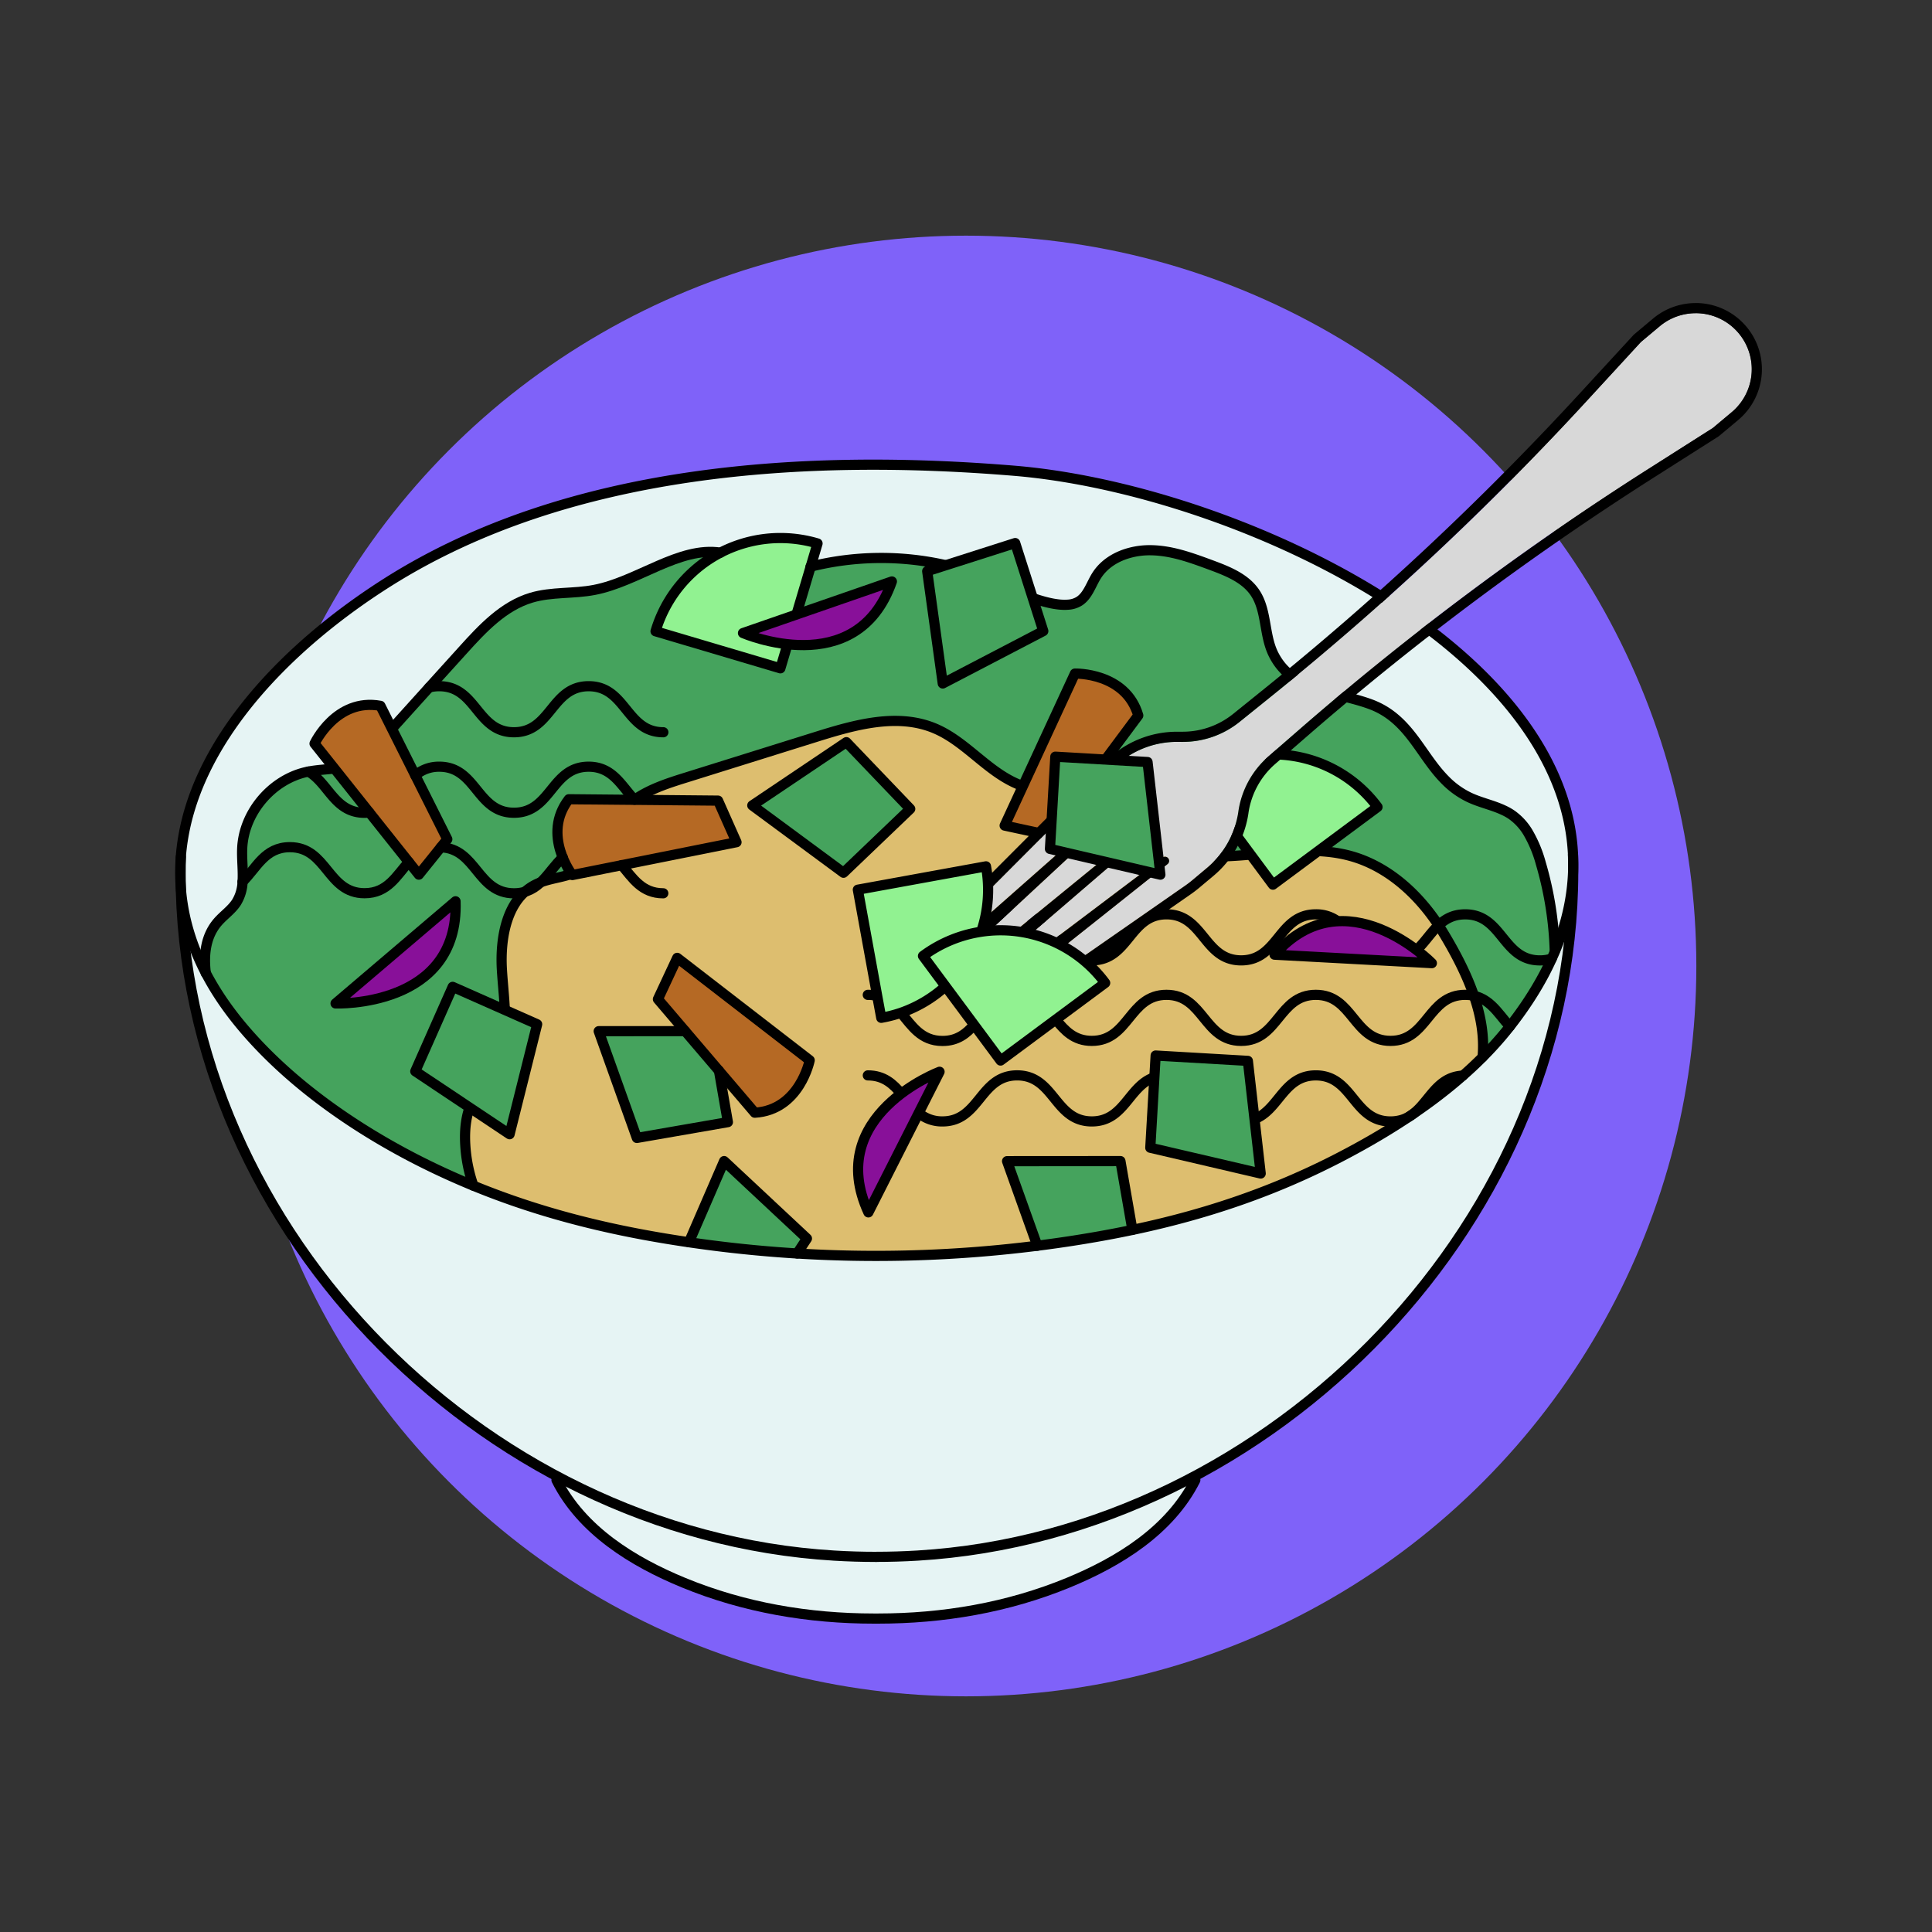 <svg xmlns="http://www.w3.org/2000/svg" viewBox="0 0 950 950"><rect x="0" y="0" width="950" height="950" fill="#333333" stroke="none"/><defs><style>.cls-1{fill:#7f62f9;}.cls-2{fill:#e6f4f4;}.cls-3,.cls-9{fill:#91f291;}.cls-12,.cls-4{fill:#45a35d;}.cls-5{fill:#ddbe6f;}.cls-6{fill:none;}.cls-11,.cls-12,.cls-6,.cls-8,.cls-9{stroke:#000;stroke-linecap:round;stroke-linejoin:round;stroke-width:5px;}.cls-7,.cls-8{fill:#b56924;}.cls-10{fill:#d8d8d8;}.cls-11{fill:#881099;}</style></defs><title>med_salad</title><g id="med"><circle class="cls-1" cx="475" cy="475" r="359.12"/><path class="cls-2" d="M772.19,457.45,766,496S754.23,623.86,587.77,727.78c0,0-31.49,65.21-144.79,68.1S294.4,753.75,294.4,753.75l-20.75-26S102.21,637.47,92.73,457.45l-4.08-29.51s-3.56-78.72,105.84-144S445,226.35,503,231.87,796.56,295.83,772.19,457.45Z"/><path class="cls-3" d="M322.35,310.4s17.94-54.34,79.6-43.17l-8.53,34.32-28.08,9.74,11.12,3.56,10.78,1.93-3.51,11.83Z"/><path class="cls-4" d="M463.61,278.39a174.48,174.48,0,0,0-18.51-3.54H445c-15.66-2.08-32.14-1.77-46.46,3.79l-5.15,22.92,45.15-15.64s0,0,0,0a35.24,35.24,0,0,1-9.07,16.47.32.32,0,0,1-.1.11c-7,7.29-19,14.27-39.67,14.48l-6,11.61L322.35,310.4c.09-.28.17-.58.27-.86a83.17,83.17,0,0,1,7.52-16l.17-.27c4.61-7.57,11.49-16,21.11-21.55H344.1l-26,8.91-.06,0-19.89,7.92-.09,0-20.36,2.91a0,0,0,0,1,0,0h-.1l-16.35,2.34-12.47,6L211,338.05q-8.27,9.13-16.52,18.3l10.87,24h0l14.6,32.3-3.18,3.94L205.9,430.09l-4.9-6.16-15.19-19.12-4.2-5.3h0L164.42,377.9h-.12c-.35,0-1.36.09-2.85.29h-.07A64.38,64.38,0,0,0,152.7,380h0c-13.82,3.9-34.79,14.78-33.52,44.85,0,.19,0,.38,0,.58a28.07,28.07,0,0,1,.31,7.83,27.39,27.39,0,0,1-1.3,6.17c-.1.32-.2.62-.32.93s-.12.31-.18.45-.12.31-.19.46A26,26,0,0,1,107,453.45l0,0c-.57.61-11.52,12.6-6.46,23.52.15.33.31.65.49,1a.18.18,0,0,0,0,.08l.12.23h0l0,.08c.06.14.14.27.2.41A113.16,113.16,0,0,0,110.07,493a1.62,1.62,0,0,1,.12.17c.53.78,1.1,1.57,1.71,2.4.42.58.85,1.17,1.3,1.77.16.22.32.43.49.65.51.69,1.05,1.4,1.62,2.13l1,1.2c30.84,39.24,115.3,114.8,308.54,116.18l1.91,0h1.13a795,795,0,0,0,81.82-6.11c14.93-1.88,30.9-4.33,47-7.55h0a425.83,425.83,0,0,0,59.41-16l1.19-.43c6.72-2.42,13.24-5,19.49-7.89l1.11-.5,34.61-17.49,15.73-10.68h0l11.23-7.63,14.7-10,4.13-4.38L741.75,504l5.69-6,15-26.45,2.07-3.64s1-37.69-13.28-58.56l0,0a31.4,31.4,0,0,0-12-10.8s-7.16-1-16.49-6.13l-.07,0h0a66.54,66.54,0,0,1-12.09-8.65A76.62,76.62,0,0,1,694,362s0,0,0,0c-.31-.71-8.5-19.1-47.5-23.61h0s-23.77-2.67-24.72-33.76v-.11c-.54-18.55-17.66-26.36-35.05-29.8h0c-11.85-2.34-23.82-2.65-30.77-2.92h-.07c-17.11-.65-21.87,20.78-21.87,20.78l-8.67,4.76h0l-17.46-3.54-1.81-.37h0l-.07,0Z"/><path class="cls-5" d="M272.86,596.91,321.38,608l80.48,8.33,26,1.19c145.56,2.86,237.54-52,237.54-52l41.13-25.43,20.77-18.6,1.7-1.68c1.9-19.82-6.75-40.46-19.58-61.59-10.4-17.12-26-32-45.27-37.32-31.18-8.6-66.74,8.52-95.86-5.57-10.33-5-18.66-13.53-29.05-18.41-12.86-6.06-27.92-6.12-40.75-12.26-14.2-6.8-24.39-20.45-38.91-26.53-18.29-7.65-39.13-1.8-58.06,4.12l-64.63,20.21c-12,3.73-24.65,8-32.38,17.81-6.85,8.73-9.25,21.23-18.62,27.15-6.59,4.15-15.08,3.94-22.1,7.3-14.48,6.93-17.93,26-17,42s4.27,33.18-3.28,47.34c-3.2,6-8.17,11-11.16,17.08-3.25,6.66-4,14.29-3.57,21.69a73.46,73.46,0,0,0,4,20.18Z"/><path class="cls-6" d="M729,519.82c1.9-19.82-6.75-40.46-19.58-61.59-10.4-17.12-26-32-45.27-37.32-31.18-8.6-66.74,8.52-95.86-5.57-10.33-5-18.66-13.53-29.05-18.41-12.86-6.06-27.92-6.12-40.75-12.26-14.2-6.8-24.39-20.45-38.91-26.53-18.29-7.65-39.13-1.8-58.06,4.12l-64.63,20.21c-12,3.73-24.65,8-32.38,17.81-6.85,8.73-9.25,21.23-18.62,27.15-6.59,4.15-15.08,3.94-22.1,7.3-14.48,6.93-17.93,26-17,42s4.27,33.18-3.28,47.34c-3.2,6-8.17,11-11.16,17.08-3.25,6.66-4,14.29-3.57,21.69a73.46,73.46,0,0,0,4,20.18"/><path class="cls-7" d="M543.57,373.5l16.14-21.69s-4.48-21.1-31.16-20.6L494,405.95l21.87,4.72,3.26-38.59Z"/><polygon class="cls-4" points="510.06 612.54 495.19 570.97 550.94 570.93 556.67 603.88 510.06 612.54"/><polygon class="cls-4" points="338.77 610.83 356.06 570.93 396.79 609 391.97 616.35 338.77 610.83"/><polygon class="cls-4" points="294.39 507.05 313.16 559.55 357.92 551.77 353.53 526.51 336.91 507.03 294.39 507.05"/><path class="cls-6" d="M88.93,421.37C84.18,600,235.72,754.42,410.19,764.92q10.25.62,20.53.62"/><path class="cls-6" d="M273.64,727.78c12.47,24.8,37.67,40.22,62.49,50.45,29.79,12.27,61.53,17.65,93.66,17.65h1.82c32.13,0,63.88-5.39,93.66-17.65,24.83-10.22,50-25.65,62.49-50.45"/><path class="cls-6" d="M430.7,765.53q10.27,0,20.53-.62c174.46-10.49,327-166,322.24-344.65"/><path class="cls-6" d="M525,610.48a632.51,632.51,0,0,1-188.62,0c-46.71-7-89.84-18.85-132.42-40.75-31-16-61.9-37.71-84.52-64.48-71.63-84.81-6.08-170.07,71.27-219C279.6,230.12,396,223,498.65,231.47,632.56,242.56,856.6,360.06,742,505.25c-21.72,27.5-53.47,48.51-84.52,64.48C614.86,591.63,571.73,603.43,525,610.48Z"/><path class="cls-6" d="M101.17,478.51a1.69,1.69,0,0,1,0-.24h0c-1.08-9.12,0-18,5.83-24.81,2.93-3.42,6.85-6,9.28-9.78a20.85,20.85,0,0,0,3-10.11c.36-5.32-.42-11-.19-16.35.76-17.94,15-34.43,32.58-37.83h0c4.18-.8,8.52-1,12.76-1.48h0"/><path class="cls-6" d="M507.83,294.09c6.42,2.21,12.55,3.64,17.36,3.24h0a11.58,11.58,0,0,0,5.75-1.86,12.5,12.5,0,0,0,2.92-2.91c2.15-2.89,3.46-6.54,5.43-9.62,3.68-5.75,9.76-9.42,16.43-11.16A37.82,37.82,0,0,1,566,270.56c7.09.11,14,1.88,20.7,4.14h0c3,1,6,2.11,8.91,3.19,8.09,3,16.72,6.42,21.52,13.59,2.61,3.9,3.76,8.43,4.63,13.08v0c1.1,5.78,1.78,11.77,4.35,17,4.46,9.11,11.92,13.72,20.37,16.78h0c8.88,3.23,18.87,4.75,27.58,8,9,3.37,14.88,9.13,19.93,15.57,0,0,0,0,0,0,5.6,7.14,10.14,15.13,16.6,21.63a41.74,41.74,0,0,0,11.92,8.57l.17.08h0c5.33,2.49,11.27,3.69,16.56,6.17a26.5,26.5,0,0,1,4.1,2.3,28.57,28.57,0,0,1,7.89,8.5l0,0a62.57,62.57,0,0,1,6.39,15.27,170.53,170.53,0,0,1,6.88,43.29"/><path class="cls-6" d="M465.07,277.93a143.4,143.4,0,0,0-66.51.7"/><path class="cls-6" d="M354.29,271.75c-20.25-3.14-40.67,14.19-62,18.31-10.25,2-21,.86-31,3.83-13.76,4.09-24.1,15.2-33.72,25.86L211,338.06q-9.15,10.12-18.29,20.26"/><path class="cls-8" d="M154.67,365.64s10.58-22.58,32.4-18.57l32.88,65.6-14,17.41Z"/><path class="cls-8" d="M281.43,430.28S266.16,410.56,279.7,393l73.38.68,9.08,20.44Z"/><path class="cls-6" d="M543.57,373.5l16.14-21.69c-6.22-21.3-31.16-20.6-31.16-20.6L494,405.95l21.87,4.72.84-1.13"/><path class="cls-8" d="M398.14,521.35s-4.86,24.46-27,25.79l-47.63-55.82L333,471Z"/><path class="cls-6" d="M387.24,316.78l-3.51,11.84-61.38-18.21A64,64,0,0,1,402,267.23l-3.38,11.41-7,23.55"/><path class="cls-6" d="M532.31,471.71a19,19,0,0,0,4.55.52c18.36,0,18.36-22.64,36.72-22.64s18.36,22.64,36.72,22.64S628.65,449.6,647,449.6A17.57,17.57,0,0,1,657.74,453"/><path class="cls-6" d="M696.52,467.14c7.3-6.68,11.22-17.54,23.94-17.54,18.36,0,18.36,22.64,36.72,22.64a18.56,18.56,0,0,0,5.84-.89h0"/><path class="cls-6" d="M521.73,464.75h0c-5.94-6.59-10.29-15.14-21.57-15.14-7.53,0-12,3.8-15.86,8.3"/><path class="cls-6" d="M519.16,501.32c4.38,5.38,9,10.5,17.7,10.5,18.36,0,18.36-22.64,36.72-22.64s18.36,22.64,36.72,22.64,18.36-22.64,36.72-22.64,18.36,22.64,36.72,22.64,18.36-22.64,36.73-22.64c11.5,0,15.8,8.88,21.92,15.52"/><path class="cls-6" d="M431.34,489.72a19.62,19.62,0,0,0-4.63-.53"/><path class="cls-6" d="M443,498c5.4,6.36,9.88,13.86,20.45,13.86,7.32,0,11.73-3.6,15.53-7.92"/><path class="cls-6" d="M451.76,547.29a17.71,17.71,0,0,0,11.67,4.13c18.36,0,18.36-22.64,36.72-22.64s18.36,22.64,36.72,22.64c16.13,0,18.09-17.46,30.76-21.71"/><path class="cls-6" d="M616.86,550.28c12.13-4.6,14.29-21.49,30.15-21.49,18.36,0,18.36,22.64,36.72,22.64a19.12,19.12,0,0,0,4.48-.51h0a16.47,16.47,0,0,0,4.61-1.83l0,0,0,0,.17-.1a15.27,15.27,0,0,0,1.66-1.12h0l.08-.06.09-.06a31.46,31.46,0,0,0,4.54-4.4c5.26-6,9.46-13.39,18.83-14.37.36,0,.72-.07,1.11-.09"/><path class="cls-6" d="M426.72,528.79c7.91,0,12.42,4.2,16.45,9"/><path class="cls-9" d="M677.35,396.82,625.92,435l-38.15-51.42A64,64,0,0,1,677.35,396.82Z"/><path class="cls-10" d="M580.17,364.8h0a44.46,44.46,0,0,0-30,10.35l-7.34,6.15q-1.52,1.27-2.92,2.68l-77.19,77.36a6.91,6.91,0,0,0-.41,9.32h0l86.29-76.11a2,2,0,0,1,2.92.22h0a2,2,0,0,1-.18,2.81l-84.52,78.47,4.06,4.85,89.18-72.78a2,2,0,0,1,2.86.27h0a2,2,0,0,1-.23,2.86l-87.29,75,4.06,4.85,92.08-69.44a2,2,0,0,1,2.8.32h0a2,2,0,0,1-.3,2.91L484,496.54h0a6.91,6.91,0,0,0,9.25,1.24L583,435.35q1.63-1.13,3.15-2.41l7.34-6.15a44.46,44.46,0,0,0,15.45-27.67v-.05a44.46,44.46,0,0,1,14.82-27.14L639.4,358.3A1431.18,1431.18,0,0,1,810.89,230.37l31.34-19.92,9.28-7.77A27.56,27.56,0,0,0,860.81,176h0A27.56,27.56,0,0,0,844,155.93h0a27.56,27.56,0,0,0-27.86,4.49l-9.25,7.75-25.15,27.35a1431.18,1431.18,0,0,1-156,146.39L609.48,355A44.46,44.46,0,0,1,580.17,364.8Z"/><path d="M833.81,154a27.56,27.56,0,0,1,17.69,48.69l-9.28,7.77-31.34,19.92A1431.19,1431.19,0,0,0,639.4,358.3l-15.66,13.62a44.46,44.46,0,0,0-14.82,27.14v.05a44.46,44.46,0,0,1-15.45,27.67l-7.34,6.15q-1.52,1.27-3.15,2.41l-89.7,62.42a6.91,6.91,0,0,1-9.25-1.24l90.07-71.6a2,2,0,0,0-2.5-3.23l-92.08,69.44-4.06-4.85,87.29-75a2,2,0,0,0,.23-2.86h0a2,2,0,0,0-2.86-.27L470.93,480.9l-4.06-4.85,84.52-78.47a2,2,0,0,0-2.74-3l-86.29,76.11a6.91,6.91,0,0,1,.41-9.32L539.95,384q1.4-1.4,2.92-2.68l7.34-6.15a44.46,44.46,0,0,1,28.55-10.38l1.41,0,1.41,0A44.46,44.46,0,0,0,609.48,355l16.19-13.06a1431.14,1431.14,0,0,0,156-146.39l25.15-27.35,9.25-7.75a27.55,27.55,0,0,1,17.7-6.43m0-5a32.62,32.62,0,0,0-20.91,7.6l-9.25,7.75a5,5,0,0,0-.47.45L778,192.14A1430.84,1430.84,0,0,1,622.53,338l-16.19,13.06a39.58,39.58,0,0,1-24.77,8.74l-1.25,0-1.56,0A49.54,49.54,0,0,0,547,371.32l-7.34,6.15c-1.13.94-2.22,1.95-3.25,3l-77.19,77.36a11.85,11.85,0,0,0-.7,16.06,5,5,0,0,0,3.37,1.77,5,5,0,0,0,1.15,3.63l4.06,4.85a5,5,0,0,0,3.37,1.77,5,5,0,0,0,1.15,3.62l4.06,4.85a5,5,0,0,0,3.37,1.77,5,5,0,0,0,1.15,3.63,11.91,11.91,0,0,0,15.94,2.13l89.7-62.42c1.2-.84,2.38-1.74,3.51-2.68l7.35-6.15a49.4,49.4,0,0,0,17.18-30.78v-.05A39.48,39.48,0,0,1,627,375.7l15.66-13.62A1430.86,1430.86,0,0,1,813.57,234.59l31.34-19.92a4.93,4.93,0,0,0,.53-.39l9.28-7.77A32.56,32.56,0,0,0,833.81,149Z"/><path class="cls-11" d="M165,493.41s60.87,2.28,59-50.24Z"/><path class="cls-11" d="M704.08,473.6S661.49,430,626.7,469.43Z"/><path class="cls-11" d="M365.34,311.29s55.89,24.23,73.22-25.38Z"/><path class="cls-11" d="M462,527S405,548.41,427,596.15Z"/><path class="cls-6" d="M211,338.05a18.84,18.84,0,0,1,5-.63c18.36,0,18.36,22.64,36.73,22.64s18.36-22.64,36.73-22.64,18.36,22.64,36.72,22.64"/><path class="cls-6" d="M204.2,381.26A17.7,17.7,0,0,1,216,377c18.36,0,18.36,22.64,36.73,22.64S271.07,377,289.44,377c11.93,0,16.11,9.56,22.61,16.25"/><path class="cls-6" d="M181.61,399.53a19.47,19.47,0,0,1-2.34.14c-14.68,0-17.62-14.48-27.6-20.27h0"/><path class="cls-6" d="M216.75,416.63c17.59.62,17.85,22.62,36,22.62,12.76,0,16.65-10.92,24-17.59"/><path class="cls-6" d="M305.71,425.41c5.4,6.36,9.88,13.84,20.44,13.84"/><path class="cls-6" d="M119.24,433.57c6.9-6.7,10.94-17,23.3-17,18.37,0,18.37,22.64,36.73,22.64,11.39,0,15.71-8.71,21.74-15.32"/><polygon class="cls-12" points="250.58 557.72 204.2 526.78 222.59 485.25 264.13 503.64 250.58 557.72"/><polygon class="cls-12" points="463.57 336.08 455.92 280.86 499.19 267.03 513.01 310.31 463.57 336.08"/><polygon class="cls-12" points="369.91 396.04 416.17 364.93 447.58 397.75 414.76 429.15 369.91 396.04"/><polyline class="cls-6" points="510.06 612.54 509.67 611.43 495.19 570.97 550.94 570.93 556.67 603.88 556.82 604.76"/><polyline class="cls-6" points="353.53 526.51 357.92 551.77 313.16 559.55 294.39 507.05 336.91 507.03"/><polygon class="cls-12" points="619.91 577.04 565.62 564.37 568.25 519.02 613.6 521.65 619.91 577.04"/><polygon class="cls-12" points="570.58 430.09 516.28 417.42 518.92 372.07 564.27 374.7 570.58 430.09"/><polyline class="cls-6" points="338.77 610.83 356.06 570.93 396.79 609 391.97 616.35"/><path class="cls-3" d="M482.47,458.14s6.47-19.88,2.35-32.11l-63,11.48,11.47,63s21.48-3,28.73-15.26l-8.19-17.39S471.14,458.81,482.47,458.14Z"/><path class="cls-6" d="M482.47,458.14A63.94,63.94,0,0,0,484.82,426l-63,11.48,9.51,52.21,2,10.79A64.25,64.25,0,0,0,443,498a63.58,63.58,0,0,0,21.9-13"/><path class="cls-9" d="M543.43,483.33,492,521.48l-38.15-51.42A64,64,0,0,1,543.43,483.33Z"/></g></svg>